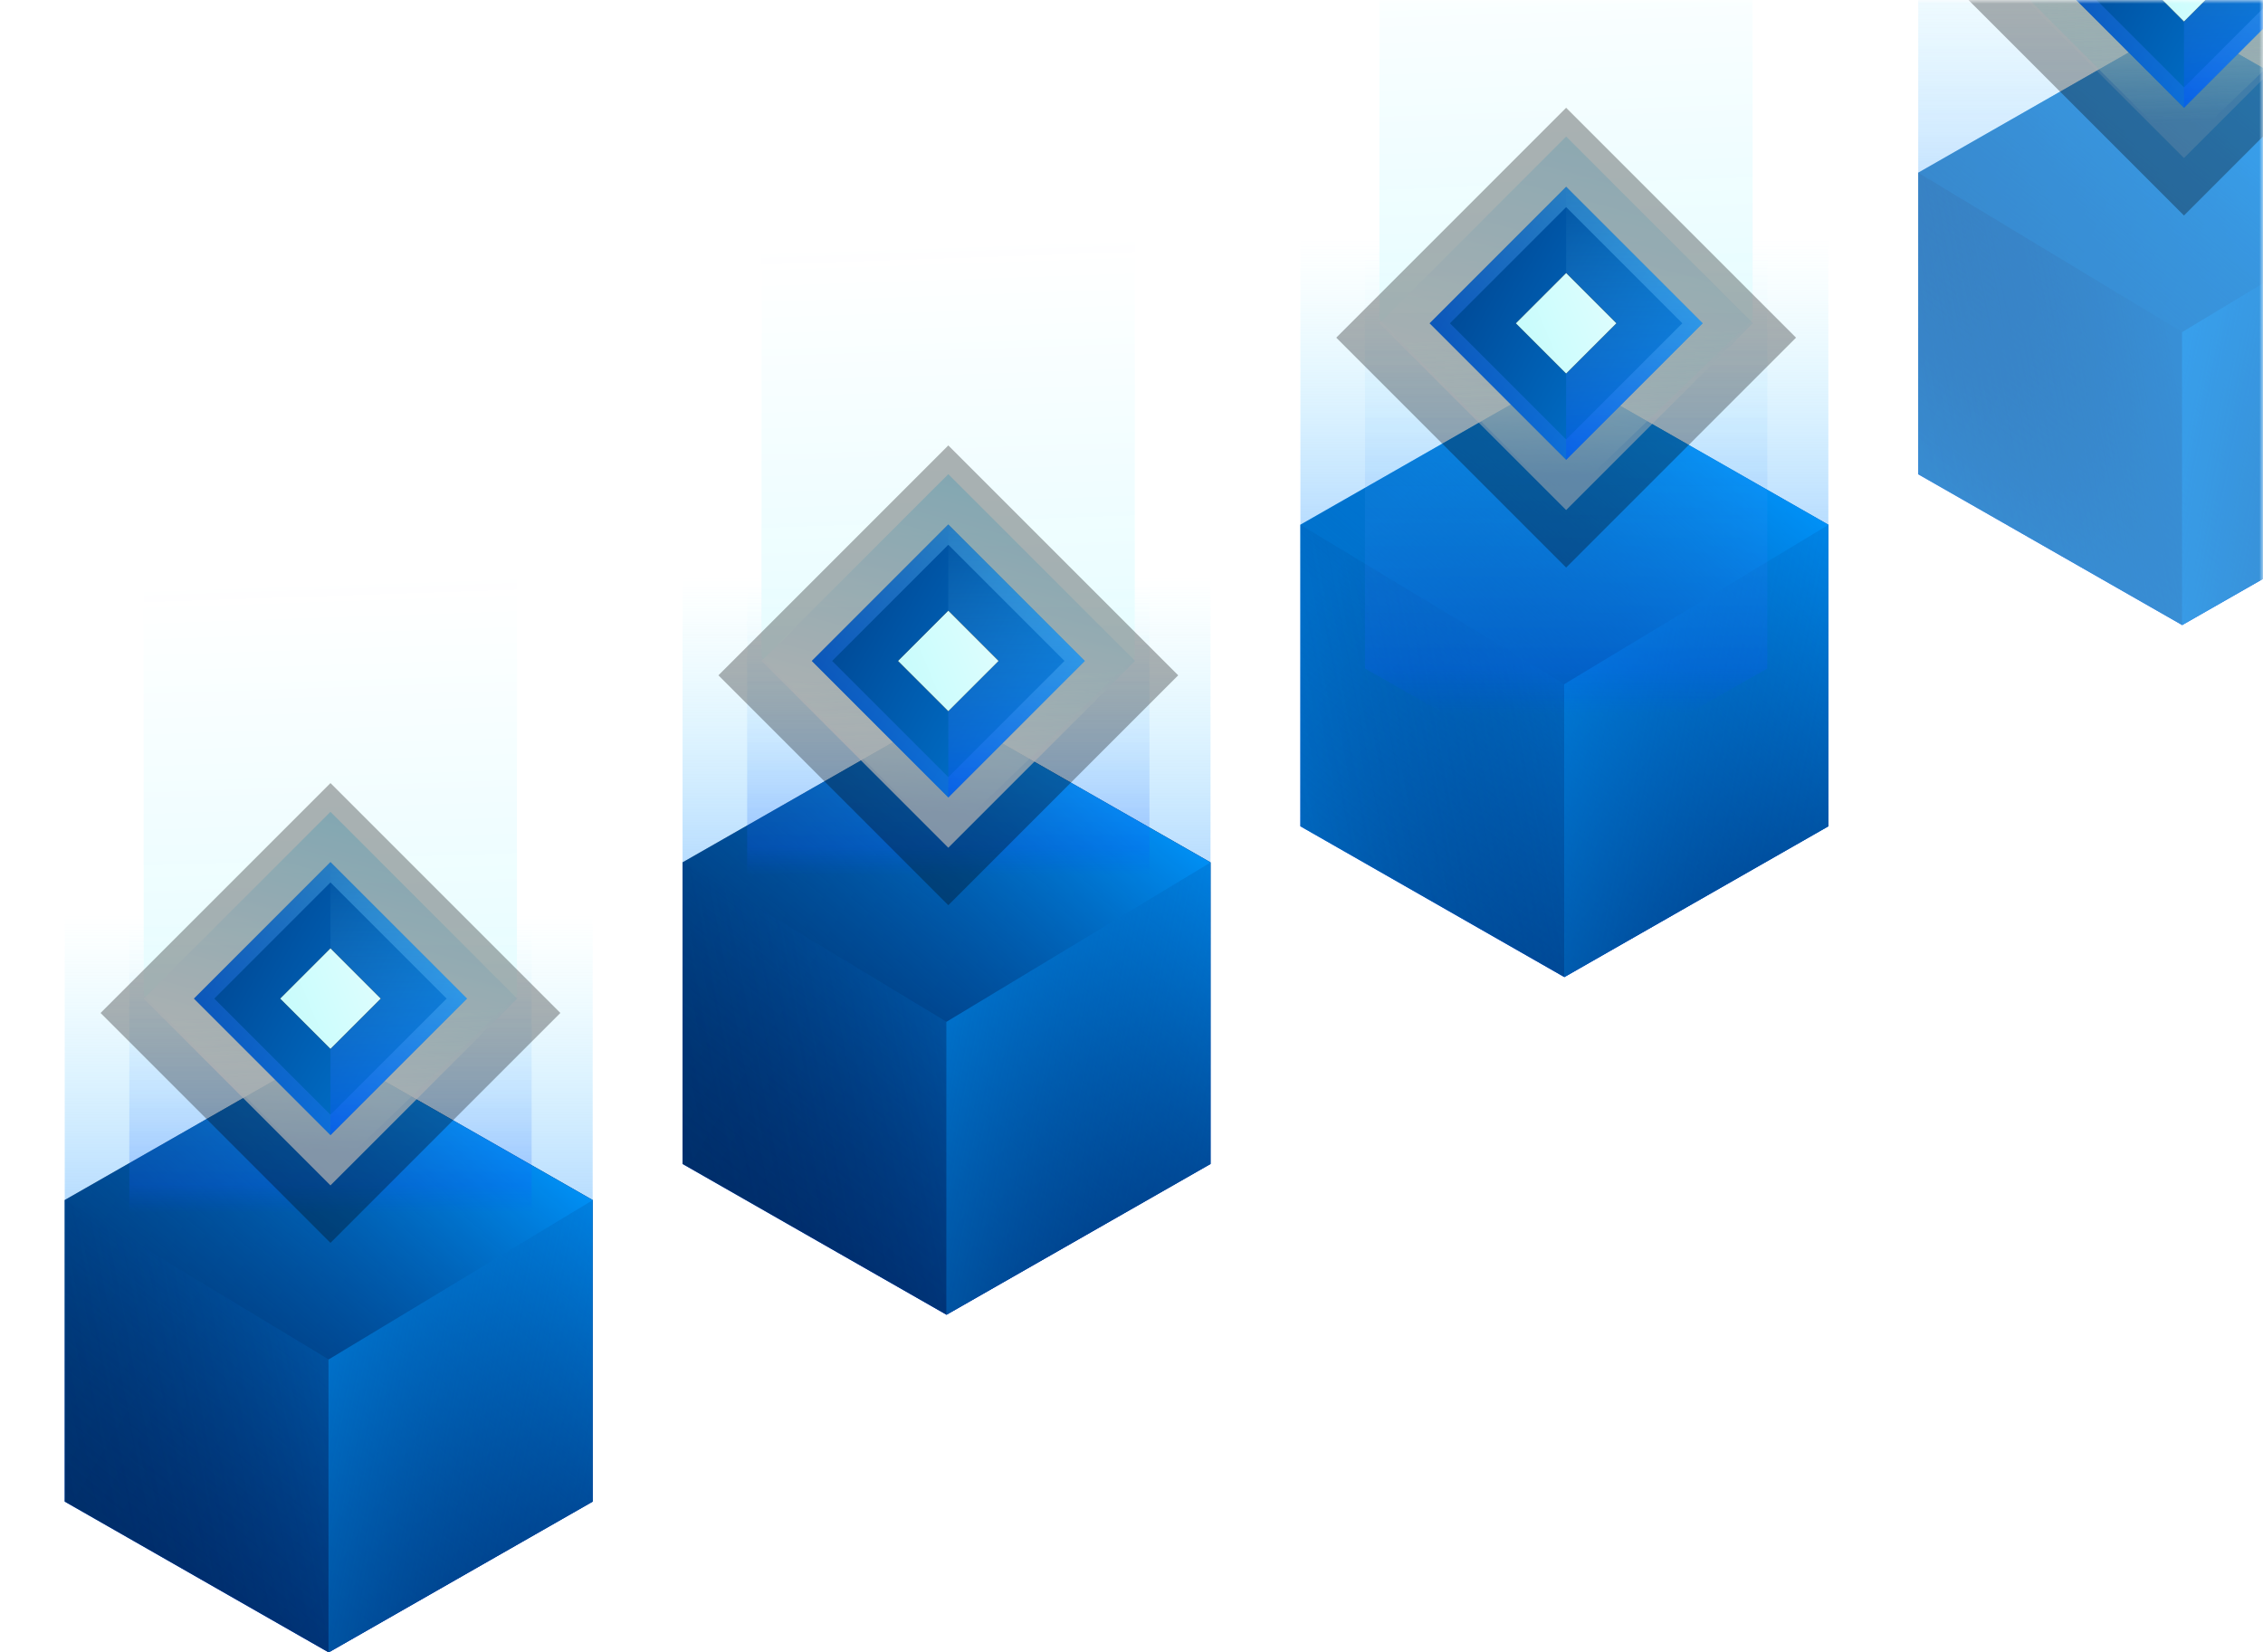 <?xml version="1.0" encoding="UTF-8"?>
<svg width="315px" height="230px" viewBox="0 0 315 230" version="1.1" xmlns="http://www.w3.org/2000/svg" xmlns:xlink="http://www.w3.org/1999/xlink">
    <!-- Generator: Sketch 51.1 (57501) - http://www.bohemiancoding.com/sketch -->
    <title>components/illustrations/vote</title>
    <desc>Created with Sketch.</desc>
    <defs>
        <rect id="path-1" x="0" y="0" width="315" height="251"></rect>
        <linearGradient x1="37.888%" y1="95.198%" x2="37.888%" y2="29.552%" id="linearGradient-3">
            <stop stop-color="#004AFF" offset="0%"></stop>
            <stop stop-color="#93F4FE" stop-opacity="0" offset="100%"></stop>
        </linearGradient>
        <linearGradient x1="-52.506%" y1="-9.548%" x2="100%" y2="95.048%" id="linearGradient-4">
            <stop stop-color="#00457D" offset="0%"></stop>
            <stop stop-color="#001A56" offset="100%"></stop>
        </linearGradient>
        <linearGradient x1="0%" y1="100%" x2="72.088%" y2="0%" id="linearGradient-5">
            <stop stop-color="#021755" stop-opacity="0" offset="0%"></stop>
            <stop stop-color="#0097FF" offset="100%"></stop>
        </linearGradient>
        <linearGradient x1="-22.013%" y1="81.316%" x2="158.606%" y2="21.606%" id="linearGradient-6">
            <stop stop-color="#021755" stop-opacity="0" offset="0%"></stop>
            <stop stop-color="#0097FF" offset="100%"></stop>
        </linearGradient>
        <linearGradient x1="167.504%" y1="90.604%" x2="0%" y2="32.848%" id="linearGradient-7">
            <stop stop-color="#021755" stop-opacity="0" offset="0%"></stop>
            <stop stop-color="#0097FF" offset="100%"></stop>
        </linearGradient>
        <linearGradient x1="45.02%" y1="69.153%" x2="45.02%" y2="33.071%" id="linearGradient-8">
            <stop stop-color="#004AFF" stop-opacity="0" offset="0%"></stop>
            <stop stop-color="#0F5BFF" stop-opacity="0.901" offset="9.93%"></stop>
            <stop stop-color="#93F4FE" stop-opacity="0" offset="100%"></stop>
        </linearGradient>
        <linearGradient x1="31.826%" y1="9.151%" x2="33.496%" y2="95.937%" id="linearGradient-9">
            <stop stop-color="#FFFFFF" offset="0%"></stop>
            <stop stop-color="#E3FCFF" stop-opacity="0.993" offset="75.495%"></stop>
            <stop stop-color="#93F4FE" stop-opacity="0" offset="100%"></stop>
        </linearGradient>
        <linearGradient x1="22.807%" y1="67.476%" x2="50%" y2="-33%" id="linearGradient-10">
            <stop stop-color="#FFFFFF" offset="0%"></stop>
            <stop stop-color="#7FDEFE" offset="100%"></stop>
        </linearGradient>
        <polygon id="path-11" points="32 34 64 66 32 98 0 66"></polygon>
        <filter x="-39.1%" y="-35.9%" width="178.1%" height="178.1%" filterUnits="objectBoundingBox" id="filter-12">
            <feOffset dx="0" dy="2" in="SourceAlpha" result="shadowOffsetOuter1"></feOffset>
            <feGaussianBlur stdDeviation="8" in="shadowOffsetOuter1" result="shadowBlurOuter1"></feGaussianBlur>
            <feColorMatrix values="0 0 0 0 1   0 0 0 0 1   0 0 0 0 1  0 0 0 1 0" type="matrix" in="shadowBlurOuter1"></feColorMatrix>
        </filter>
        <linearGradient x1="123.414%" y1="100%" x2="-69.568%" y2="-7.747%" id="linearGradient-13">
            <stop stop-color="#008DF1" offset="0%"></stop>
            <stop stop-color="#001A56" offset="100%"></stop>
        </linearGradient>
        <linearGradient x1="0%" y1="100%" x2="100%" y2="0%" id="linearGradient-14">
            <stop stop-color="#004AFF" offset="0%"></stop>
            <stop stop-color="#93F4FE" offset="100%"></stop>
        </linearGradient>
        <linearGradient x1="0%" y1="100%" x2="0%" y2="0%" id="linearGradient-15">
            <stop stop-color="#004AFF" offset="0%"></stop>
            <stop stop-color="#93F4FE" stop-opacity="0" offset="100%"></stop>
        </linearGradient>
        <linearGradient x1="220.475%" y1="-62.609%" x2="-353.955%" y2="175.911%" id="linearGradient-16">
            <stop stop-color="#FFFFFF" offset="0%"></stop>
            <stop stop-color="#74F8F8" offset="100%"></stop>
        </linearGradient>
        <polygon id="path-17" points="32 59 39 66 32 73 25 66"></polygon>
        <filter x="-85.7%" y="-85.7%" width="271.4%" height="271.4%" filterUnits="objectBoundingBox" id="filter-18">
            <feOffset dx="0" dy="0" in="SourceAlpha" result="shadowOffsetOuter1"></feOffset>
            <feGaussianBlur stdDeviation="4" in="shadowOffsetOuter1" result="shadowBlurOuter1"></feGaussianBlur>
            <feColorMatrix values="0 0 0 0 0.808   0 0 0 0 0.957   0 0 0 0 1  0 0 0 0.69 0" type="matrix" in="shadowBlurOuter1"></feColorMatrix>
        </filter>
        <linearGradient x1="10.569%" y1="28.602%" x2="100%" y2="119.898%" id="linearGradient-19">
            <stop stop-color="#008DF1" offset="0%"></stop>
            <stop stop-color="#001A56" offset="100%"></stop>
        </linearGradient>
        <linearGradient x1="45.02%" y1="91.195%" x2="45.02%" y2="33.071%" id="linearGradient-20">
            <stop stop-color="#004AFF" stop-opacity="0" offset="0%"></stop>
            <stop stop-color="#0F5BFF" stop-opacity="0.901" offset="9.93%"></stop>
            <stop stop-color="#93F4FE" stop-opacity="0" offset="100%"></stop>
        </linearGradient>
        <polygon id="path-21" points="32 34 64 66 32 98 0 66"></polygon>
        <filter x="-39.1%" y="-35.9%" width="178.1%" height="178.1%" filterUnits="objectBoundingBox" id="filter-22">
            <feOffset dx="0" dy="2" in="SourceAlpha" result="shadowOffsetOuter1"></feOffset>
            <feGaussianBlur stdDeviation="8" in="shadowOffsetOuter1" result="shadowBlurOuter1"></feGaussianBlur>
            <feColorMatrix values="0 0 0 0 1   0 0 0 0 1   0 0 0 0 1  0 0 0 1 0" type="matrix" in="shadowBlurOuter1"></feColorMatrix>
        </filter>
        <polygon id="path-23" points="32 59 39 66 32 73 25 66"></polygon>
        <filter x="-85.7%" y="-85.7%" width="271.4%" height="271.4%" filterUnits="objectBoundingBox" id="filter-24">
            <feOffset dx="0" dy="0" in="SourceAlpha" result="shadowOffsetOuter1"></feOffset>
            <feGaussianBlur stdDeviation="4" in="shadowOffsetOuter1" result="shadowBlurOuter1"></feGaussianBlur>
            <feColorMatrix values="0 0 0 0 0.808   0 0 0 0 0.957   0 0 0 0 1  0 0 0 0.69 0" type="matrix" in="shadowBlurOuter1"></feColorMatrix>
        </filter>
        <linearGradient x1="50%" y1="57.325%" x2="-252.764%" y2="-105.776%" id="linearGradient-25">
            <stop stop-color="#008DF1" offset="0%"></stop>
            <stop stop-color="#001A56" offset="100%"></stop>
        </linearGradient>
        <linearGradient x1="45.02%" y1="86.687%" x2="45.02%" y2="33.071%" id="linearGradient-26">
            <stop stop-color="#004AFF" stop-opacity="0" offset="0%"></stop>
            <stop stop-color="#0F5BFF" stop-opacity="0.68" offset="54.115%"></stop>
            <stop stop-color="#93F4FE" stop-opacity="0" offset="100%"></stop>
        </linearGradient>
        <polygon id="path-27" points="32 34 64 66 32 98 0 66"></polygon>
        <filter x="-39.1%" y="-35.9%" width="178.1%" height="178.1%" filterUnits="objectBoundingBox" id="filter-28">
            <feOffset dx="0" dy="2" in="SourceAlpha" result="shadowOffsetOuter1"></feOffset>
            <feGaussianBlur stdDeviation="8" in="shadowOffsetOuter1" result="shadowBlurOuter1"></feGaussianBlur>
            <feColorMatrix values="0 0 0 0 1   0 0 0 0 1   0 0 0 0 1  0 0 0 1 0" type="matrix" in="shadowBlurOuter1"></feColorMatrix>
        </filter>
        <polygon id="path-29" points="32 59 39 66 32 73 25 66"></polygon>
        <filter x="-85.7%" y="-85.7%" width="271.4%" height="271.4%" filterUnits="objectBoundingBox" id="filter-30">
            <feOffset dx="0" dy="0" in="SourceAlpha" result="shadowOffsetOuter1"></feOffset>
            <feGaussianBlur stdDeviation="4" in="shadowOffsetOuter1" result="shadowBlurOuter1"></feGaussianBlur>
            <feColorMatrix values="0 0 0 0 0.808   0 0 0 0 0.957   0 0 0 0 1  0 0 0 0.69 0" type="matrix" in="shadowBlurOuter1"></feColorMatrix>
        </filter>
        <polygon id="path-31" points="32 34 64 66 32 98 0 66"></polygon>
        <filter x="-39.1%" y="-35.9%" width="178.1%" height="178.1%" filterUnits="objectBoundingBox" id="filter-32">
            <feOffset dx="0" dy="2" in="SourceAlpha" result="shadowOffsetOuter1"></feOffset>
            <feGaussianBlur stdDeviation="8" in="shadowOffsetOuter1" result="shadowBlurOuter1"></feGaussianBlur>
            <feColorMatrix values="0 0 0 0 1   0 0 0 0 1   0 0 0 0 1  0 0 0 1 0" type="matrix" in="shadowBlurOuter1"></feColorMatrix>
        </filter>
        <polygon id="path-33" points="32 59 39 66 32 73 25 66"></polygon>
        <filter x="-85.7%" y="-85.7%" width="271.4%" height="271.4%" filterUnits="objectBoundingBox" id="filter-34">
            <feOffset dx="0" dy="0" in="SourceAlpha" result="shadowOffsetOuter1"></feOffset>
            <feGaussianBlur stdDeviation="4" in="shadowOffsetOuter1" result="shadowBlurOuter1"></feGaussianBlur>
            <feColorMatrix values="0 0 0 0 0.808   0 0 0 0 0.957   0 0 0 0 1  0 0 0 0.69 0" type="matrix" in="shadowBlurOuter1"></feColorMatrix>
        </filter>
    </defs>
    <g id="02_Dashboard_L" stroke="none" stroke-width="1" fill="none" fill-rule="evenodd">
        <g id="components/illustrations/vote">
            <mask id="mask-2" fill="white">
                <use xlink:href="#path-1"></use>
            </mask>
            <g id="Mask" fill-rule="nonzero"></g>
            <g id="components/illustrations/lisk-id-copy" mask="url(#mask-2)">
                <g transform="translate(0, -79)">
                    <g id="Group-2-Copy-2" transform="translate(9, 152)">
                        <g id="02-sidechain-cube-4" transform="translate(0, 10)">
                            <polygon id="Polygon-2" fill="url(#linearGradient-3)" points="0.01 0.941 73.5 0.941 73.5 84.039 73.5 126.015 36.755 147.002 0.01 126.015 0.01 84.039"></polygon>
                            <polygon id="Polygon-2-Copy-25" fill="url(#linearGradient-4)" points="36.755 63.051 73.5 84.039 73.5 126.015 36.755 147.002 0.01 126.015 0.01 84.039"></polygon>
                            <polygon id="Polygon-2" fill="url(#linearGradient-5)" points="36.755 63.051 73.5 84.039 73.5 126.015 36.755 147.002 0.01 126.015 0.01 84.039"></polygon>
                            <polygon id="Polygon-2" fill="url(#linearGradient-6)" opacity="0.379" points="36.755 106.226 36.755 147.002 0.01 126.015 0.01 84.039"></polygon>
                            <polygon id="Path-9" fill-opacity="0.52" fill="url(#linearGradient-7)" points="36.729 147.011 36.729 106.238 73.491 84.063 73.491 126.014"></polygon>
                        </g>
                        <g id="Group-Copy-9" transform="translate(5, 0)">
                            <polygon id="Polygon-2" fill="url(#linearGradient-8)" opacity="0.243" points="4 19 60 19 60 82.15 60 114.05 32 130 4 114.05 4 82.15"></polygon>
                            <g id="Group">
                                <polygon id="Rectangle-28" fill="url(#linearGradient-9)" opacity="0.908" points="57.957 0.693 57.957 65.485 31.5 90.985 6 65.485 6 0.693"></polygon>
                                <polygon id="Rectangle-28" fill="url(#linearGradient-10)" opacity="0.723" points="32 40 58 66 32 92 6 66"></polygon>
                                <g id="Rectangle-28" opacity="0.304" fill="black" fill-opacity="1">
                                    <use filter="url(#filter-12)" xlink:href="#path-11"></use>
                                </g>
                                <polygon id="Rectangle-28" fill="url(#linearGradient-13)" points="32 47 51 66 32 85 13 66"></polygon>
                                <path d="M32,48.414 L14.414,66 L32,83.586 L49.586,66 L32,48.414 Z" id="Rectangle-28" stroke="url(#linearGradient-14)" stroke-width="2" opacity="0.347"></path>
                                <polygon id="Rectangle-28" fill="url(#linearGradient-15)" opacity="0.381" points="32 47 51 66 32 85"></polygon>
                                <g id="Rectangle-28">
                                    <use fill="black" fill-opacity="1" filter="url(#filter-18)" xlink:href="#path-17"></use>
                                    <use fill="url(#linearGradient-16)" fill-rule="evenodd" xlink:href="#path-17"></use>
                                </g>
                            </g>
                        </g>
                    </g>
                    <g id="Group-2-Copy-5" transform="translate(181, 58)">
                        <g id="02-sidechain-cube-4" transform="translate(0, 10)">
                            <polygon id="Polygon-2" fill="url(#linearGradient-3)" points="0.01 0.941 73.5 0.941 73.5 84.039 73.5 126.015 36.755 147.002 0.01 126.015 0.01 84.039"></polygon>
                            <polygon id="Polygon-2-Copy-25" fill="url(#linearGradient-19)" points="36.755 63.051 73.5 84.039 73.5 126.015 36.755 147.002 0.01 126.015 0.01 84.039"></polygon>
                            <polygon id="Polygon-2" fill="url(#linearGradient-5)" points="36.755 63.051 73.5 84.039 73.5 126.015 36.755 147.002 0.01 126.015 0.01 84.039"></polygon>
                            <polygon id="Polygon-2" fill="url(#linearGradient-6)" opacity="0.379" points="36.755 106.226 36.755 147.002 0.01 126.015 0.01 84.039"></polygon>
                            <polygon id="Path-9" fill-opacity="0.41" fill="url(#linearGradient-7)" points="36.729 147.011 36.729 106.238 73.491 84.063 73.491 126.014"></polygon>
                        </g>
                        <g id="Group-Copy-9" transform="translate(5, 0)">
                            <polygon id="Polygon-2" fill="url(#linearGradient-20)" opacity="0.243" points="4 19 60 19 60 82.15 60 114.05 32 130 4 114.05 4 82.15"></polygon>
                            <g id="Group">
                                <polygon id="Rectangle-28" fill="url(#linearGradient-9)" opacity="0.908" points="57.957 0.693 57.957 65.485 31.5 90.985 6 65.485 6 0.693"></polygon>
                                <polygon id="Rectangle-28" fill="url(#linearGradient-10)" opacity="0.517" points="32 40 58 66 32 92 6 66"></polygon>
                                <g id="Rectangle-28" opacity="0.304" fill="black" fill-opacity="1">
                                    <use filter="url(#filter-22)" xlink:href="#path-21"></use>
                                </g>
                                <polygon id="Rectangle-28" fill="url(#linearGradient-13)" points="32 47 51 66 32 85 13 66"></polygon>
                                <path d="M32,48.414 L14.414,66 L32,83.586 L49.586,66 L32,48.414 Z" id="Rectangle-28" stroke="url(#linearGradient-14)" stroke-width="2" opacity="0.347"></path>
                                <polygon id="Rectangle-28" fill="url(#linearGradient-15)" opacity="0.381" points="32 47 51 66 32 85"></polygon>
                                <g id="Rectangle-28">
                                    <use fill="black" fill-opacity="1" filter="url(#filter-24)" xlink:href="#path-23"></use>
                                    <use fill="url(#linearGradient-16)" fill-rule="evenodd" xlink:href="#path-23"></use>
                                </g>
                            </g>
                        </g>
                    </g>
                    <g id="Group-2-Copy-6" transform="translate(267, 9)">
                        <g id="02-sidechain-cube-4" opacity="0.778" transform="translate(0, 10)">
                            <polygon id="Polygon-2" fill="url(#linearGradient-3)" points="0.01 0.941 73.5 0.941 73.5 84.039 73.5 126.015 36.755 147.002 0.01 126.015 0.01 84.039"></polygon>
                            <polygon id="Polygon-2-Copy-25" fill="url(#linearGradient-25)" points="36.755 63.051 73.5 84.039 73.5 126.015 36.755 147.002 0.01 126.015 0.01 84.039"></polygon>
                            <polygon id="Polygon-2" fill="url(#linearGradient-5)" points="36.755 63.051 73.5 84.039 73.5 126.015 36.755 147.002 0.01 126.015 0.01 84.039"></polygon>
                            <polygon id="Polygon-2" fill="url(#linearGradient-6)" opacity="0.737" points="36.755 106.226 36.755 147.002 0.01 126.015 0.01 84.039"></polygon>
                            <polygon id="Path-9" fill-opacity="0.52" fill="url(#linearGradient-7)" points="36.729 147.011 36.729 106.238 73.491 84.063 73.491 126.014"></polygon>
                        </g>
                        <g id="Group-Copy-9" transform="translate(5, 0)">
                            <polygon id="Polygon-2" fill="url(#linearGradient-26)" opacity="0" points="4 19 60 19 60 82.15 60 114.05 32 130 4 114.05 4 82.15"></polygon>
                            <g id="Group">
                                <polygon id="Rectangle-28" fill="url(#linearGradient-9)" opacity="0.908" points="57.957 0.693 57.957 65.485 31.5 90.985 6 65.485 6 0.693"></polygon>
                                <polygon id="Rectangle-28" fill="url(#linearGradient-10)" opacity="0.186" points="32 40 58 66 32 92 6 66"></polygon>
                                <g id="Rectangle-28" opacity="0.304" fill="black" fill-opacity="1">
                                    <use filter="url(#filter-28)" xlink:href="#path-27"></use>
                                </g>
                                <polygon id="Rectangle-28" fill="url(#linearGradient-13)" points="32 47 51 66 32 85 13 66"></polygon>
                                <path d="M32,48.414 L14.414,66 L32,83.586 L49.586,66 L32,48.414 Z" id="Rectangle-28" stroke="url(#linearGradient-14)" stroke-width="2" opacity="0.347"></path>
                                <polygon id="Rectangle-28" fill="url(#linearGradient-15)" opacity="0.381" points="32 47 51 66 32 85"></polygon>
                                <g id="Rectangle-28">
                                    <use fill="black" fill-opacity="1" filter="url(#filter-30)" xlink:href="#path-29"></use>
                                    <use fill="url(#linearGradient-16)" fill-rule="evenodd" xlink:href="#path-29"></use>
                                </g>
                            </g>
                        </g>
                    </g>
                    <g id="Group-2-Copy-3" transform="translate(95, 105)">
                        <g id="02-sidechain-cube-4" transform="translate(0, 10)">
                            <polygon id="Polygon-2" fill="url(#linearGradient-3)" points="0.01 0.941 73.5 0.941 73.5 84.039 73.5 126.015 36.755 147.002 0.01 126.015 0.01 84.039"></polygon>
                            <polygon id="Polygon-2-Copy-25" fill="url(#linearGradient-4)" points="36.755 63.051 73.5 84.039 73.5 126.015 36.755 147.002 0.01 126.015 0.01 84.039"></polygon>
                            <polygon id="Polygon-2" fill="url(#linearGradient-5)" points="36.755 63.051 73.5 84.039 73.5 126.015 36.755 147.002 0.01 126.015 0.01 84.039"></polygon>
                            <polygon id="Polygon-2" fill="url(#linearGradient-6)" opacity="0.379" points="36.755 106.226 36.755 147.002 0.01 126.015 0.01 84.039"></polygon>
                            <polygon id="Path-9" fill-opacity="0.52" fill="url(#linearGradient-7)" points="36.729 147.011 36.729 106.238 73.491 84.063 73.491 126.014"></polygon>
                        </g>
                        <g id="Group-Copy-9" transform="translate(5, 0)">
                            <polygon id="Polygon-2" fill="url(#linearGradient-8)" opacity="0.243" points="4 19 60 19 60 82.15 60 114.05 32 130 4 114.05 4 82.15"></polygon>
                            <g id="Group">
                                <polygon id="Rectangle-28" fill="url(#linearGradient-9)" opacity="0.908" points="57.957 0.693 57.957 65.485 31.5 90.985 6 65.485 6 0.693"></polygon>
                                <polygon id="Rectangle-28" fill="url(#linearGradient-10)" opacity="0.723" points="32 40 58 66 32 92 6 66"></polygon>
                                <g id="Rectangle-28" opacity="0.304" fill="black" fill-opacity="1">
                                    <use filter="url(#filter-32)" xlink:href="#path-31"></use>
                                </g>
                                <polygon id="Rectangle-28" fill="url(#linearGradient-13)" points="32 47 51 66 32 85 13 66"></polygon>
                                <path d="M32,48.414 L14.414,66 L32,83.586 L49.586,66 L32,48.414 Z" id="Rectangle-28" stroke="url(#linearGradient-14)" stroke-width="2" opacity="0.347"></path>
                                <polygon id="Rectangle-28" fill="url(#linearGradient-15)" opacity="0.381" points="32 47 51 66 32 85"></polygon>
                                <g id="Rectangle-28">
                                    <use fill="black" fill-opacity="1" filter="url(#filter-34)" xlink:href="#path-33"></use>
                                    <use fill="url(#linearGradient-16)" fill-rule="evenodd" xlink:href="#path-33"></use>
                                </g>
                            </g>
                        </g>
                    </g>
                </g>
            </g>
        </g>
    </g>
</svg>